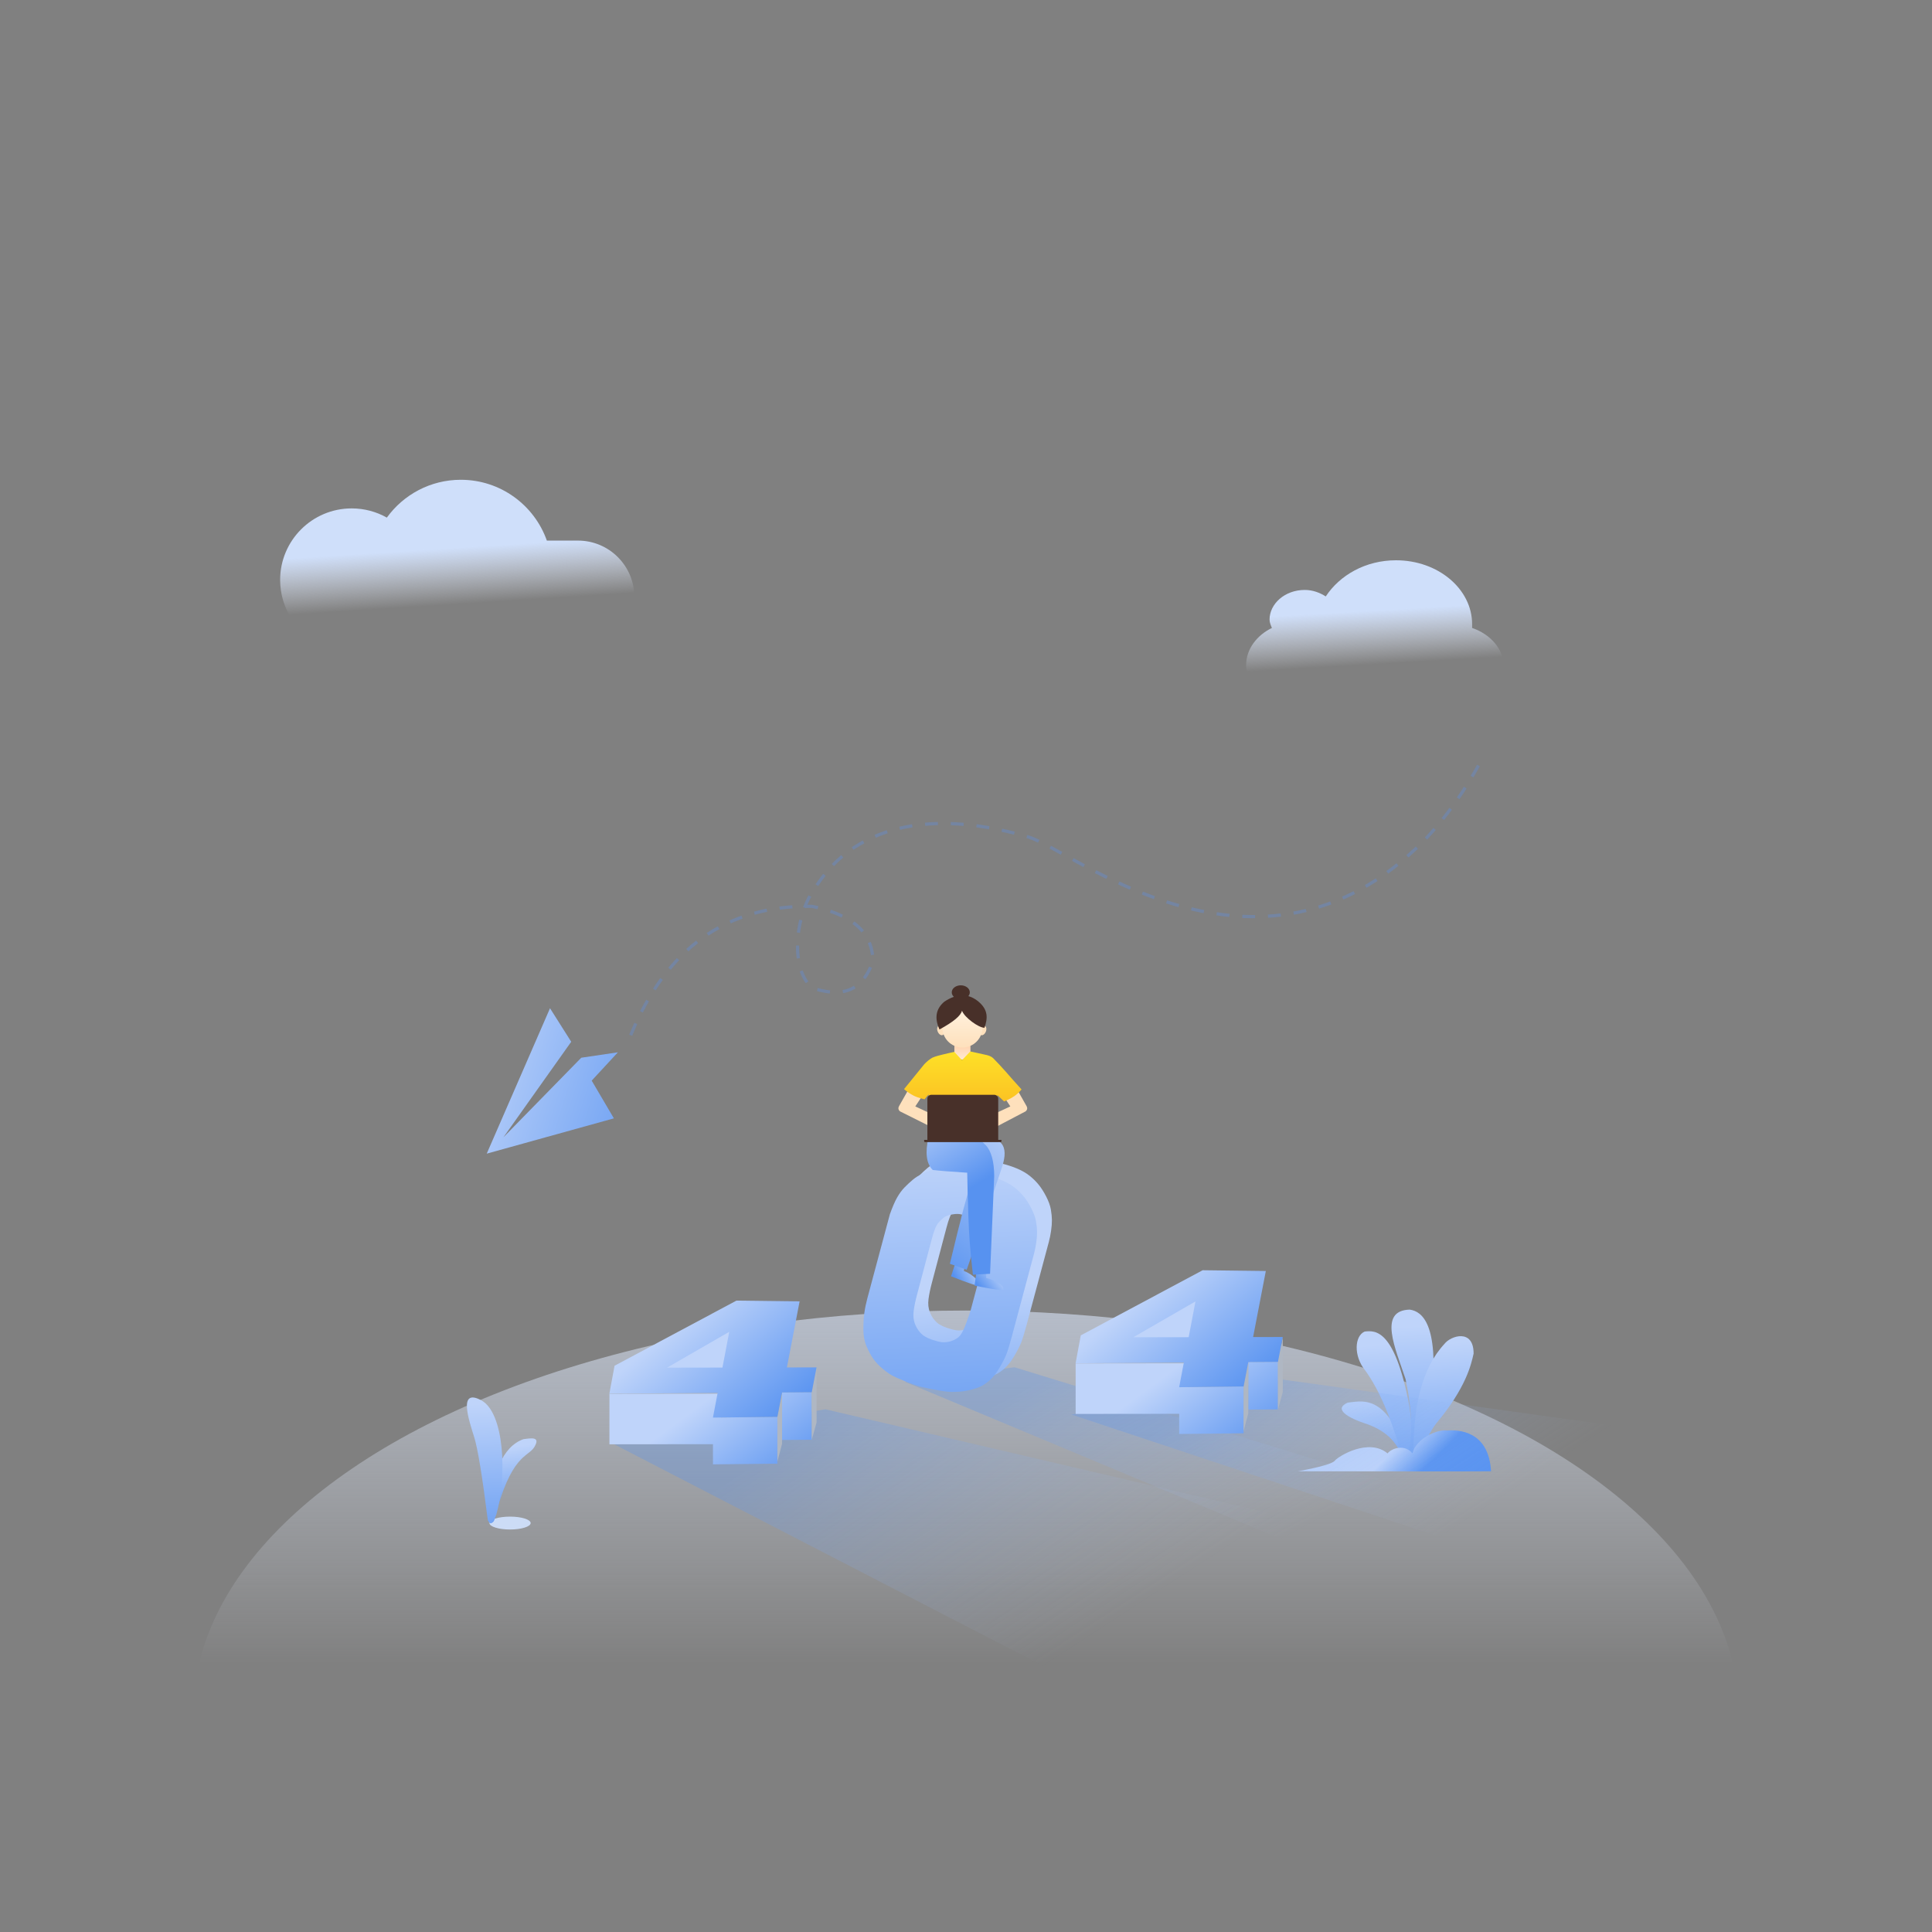 <svg xmlns:xlink="http://www.w3.org/1999/xlink" xmlns="http://www.w3.org/2000/svg" version="1.1" viewBox="0 0 600 600" height="600px" width="600px">
    <rect x="0" y="0" width="600" height="600" fill="#808080" stroke="none"/>
    <title>页面不见了</title>
    <defs>
        <linearGradient id="linearGradient-1" y2="44.05%" x2="50%" y1="-29.886%" x1="50%">
            <stop offset="0%" stop-color="#CFDFFA"></stop>
            <stop offset="100%" stop-opacity="0" stop-color="#EAF0FC"></stop>
        </linearGradient>
        <linearGradient id="linearGradient-2" y2="69.823%" x2="53.623%" y1="33.748%" x1="50%">
            <stop offset="0%" stop-color="#CFDFFA"></stop>
            <stop offset="100%" stop-opacity="0" stop-color="#EAF0FC"></stop>
        </linearGradient>
        <linearGradient id="linearGradient-3" y2="66.498%" x2="53.623%" y1="36.475%" x1="50%">
            <stop offset="0%" stop-color="#CFDFFA"></stop>
            <stop offset="100%" stop-opacity="0" stop-color="#EAF0FC"></stop>
        </linearGradient>
        <linearGradient id="linearGradient-4" y2="100%" x2="57.28%" y1="11.497%" x1="50%">
            <stop offset="0%" stop-color="#BFD4FA"></stop>
            <stop offset="100%" stop-color="#5792F0"></stop>
        </linearGradient>
        <linearGradient id="linearGradient-5" y2="131.881%" x2="51.94%" y1="11.497%" x1="50%">
            <stop offset="0%" stop-color="#BFD4FA"></stop>
            <stop offset="100%" stop-color="#5792F0"></stop>
        </linearGradient>
        <linearGradient id="linearGradient-6" y2="128.499%" x2="74.283%" y1="13.088%" x1="50%">
            <stop offset="0%" stop-color="#BFD4FA"></stop>
            <stop offset="100%" stop-color="#5792F0"></stop>
        </linearGradient>
        <linearGradient id="linearGradient-7" y2="131.881%" x2="54.073%" y1="11.497%" x1="50%">
            <stop offset="0%" stop-color="#BFD4FA"></stop>
            <stop offset="100%" stop-color="#5792F0"></stop>
        </linearGradient>
        <linearGradient id="linearGradient-8" y2="131.881%" x2="51.98%" y1="11.497%" x1="50%">
            <stop offset="0%" stop-color="#BFD4FA"></stop>
            <stop offset="100%" stop-color="#5792F0"></stop>
        </linearGradient>
        <linearGradient id="linearGradient-9" y2="131.881%" x2="55.364%" y1="11.497%" x1="50%">
            <stop offset="0%" stop-color="#BFD4FA"></stop>
            <stop offset="100%" stop-color="#5792F0"></stop>
        </linearGradient>
        <linearGradient id="linearGradient-10" y2="53.702%" x2="74.283%" y1="48.259%" x1="50%">
            <stop offset="0%" stop-color="#BFD4FA"></stop>
            <stop offset="100%" stop-color="#5792F0"></stop>
        </linearGradient>
        <linearGradient id="linearGradient-11" y2="56.43%" x2="50%" y1="31.189%" x1="4.786%">
            <stop offset="0%" stop-color="#5792F0"></stop>
            <stop offset="100%" stop-opacity="0" stop-color="#BFD4FA"></stop>
        </linearGradient>
        <linearGradient id="linearGradient-12" y2="56.299%" x2="50%" y1="31.573%" x1="4.786%">
            <stop offset="0%" stop-color="#5792F0"></stop>
            <stop offset="100%" stop-opacity="0" stop-color="#BFD4FA"></stop>
        </linearGradient>
        <linearGradient id="linearGradient-13" y2="59.479%" x2="50%" y1="22.269%" x1="4.786%">
            <stop offset="0%" stop-color="#5792F0"></stop>
            <stop offset="100%" stop-opacity="0" stop-color="#BFD4FA"></stop>
        </linearGradient>
        <linearGradient id="linearGradient-14" y2="106.768%" x2="100%" y1="56.043%" x1="50%">
            <stop offset="0%" stop-color="#BFD4FA"></stop>
            <stop offset="100%" stop-color="#5792F0"></stop>
        </linearGradient>
        <linearGradient id="linearGradient-15" y2="82.009%" x2="100%" y1="31.494%" x1="24.838%">
            <stop offset="0%" stop-color="#BFD4FA"></stop>
            <stop offset="100%" stop-color="#5792F0"></stop>
        </linearGradient>
        <linearGradient id="linearGradient-16" y2="150.379%" x2="72.811%" y1="60.686%" x1="50%">
            <stop offset="0%" stop-color="#BFD4FA"></stop>
            <stop offset="100%" stop-color="#5792F0"></stop>
        </linearGradient>
        <linearGradient id="linearGradient-17" y2="150.379%" x2="72.811%" y1="-8.035%" x1="38.521%">
            <stop offset="0%" stop-color="#BFD4FA"></stop>
            <stop offset="100%" stop-color="#5792F0"></stop>
        </linearGradient>
        <linearGradient id="linearGradient-18" y2="150.379%" x2="95.92%" y1="-8.035%" x1="26.891%">
            <stop offset="0%" stop-color="#BFD4FA"></stop>
            <stop offset="100%" stop-color="#5792F0"></stop>
        </linearGradient>
        <linearGradient id="linearGradient-19" y2="73.633%" x2="100%" y1="11.71%" x1="14.347%">
            <stop offset="0%" stop-color="#BFD4FA"></stop>
            <stop offset="100%" stop-color="#5792F0"></stop>
        </linearGradient>
        <linearGradient id="linearGradient-20" y2="-24.285%" x2="68.329%" y1="121.737%" x1="26.31%">
            <stop offset="0%" stop-color="#5792F0"></stop>
            <stop offset="100%" stop-color="#BFD4FA"></stop>
        </linearGradient>
        <linearGradient id="linearGradient-21" y2="44.12%" x2="48.227%" y1="-31.405%" x1="24.911%">
            <stop offset="0%" stop-color="#BFD4FA"></stop>
            <stop offset="100%" stop-color="#5792F0"></stop>
        </linearGradient>
        <linearGradient id="linearGradient-22" y2="100%" x2="50%" y1="-19.004%" x1="50%">
            <stop offset="0%" stop-color="#FFCDA5"></stop>
            <stop offset="100%" stop-color="#FFE8D1"></stop>
        </linearGradient>
        <linearGradient id="linearGradient-23" y2="100%" x2="50%" y1="0%" x1="50%">
            <stop offset="0%" stop-color="#FFF2DF"></stop>
            <stop offset="100%" stop-color="#FEE0BC"></stop>
        </linearGradient>
        <linearGradient id="linearGradient-24" y2="100%" x2="50%" y1="0%" x1="50%">
            <stop offset="0%" stop-color="#FEE127"></stop>
            <stop offset="100%" stop-color="#F9AB21"></stop>
        </linearGradient>
    </defs>
    <g fill-rule="evenodd" fill="none" stroke-width="1" stroke="none" id="页面不见了">
        <g transform="translate(60, 149)" id="背景">
            <ellipse ry="125" rx="240" cy="383" cx="240" fill="url(#linearGradient-1)" id="椭圆形"></ellipse>
            <path fill="url(#linearGradient-2)" id="云" d="M407,58.106 C407,65.303 400.091,71.061 391.364,71.061 L343,71.061 C334.273,70.485 327,65.015 327,57.53 C327,52.636 330.273,48.318 335,46.015 C334.636,45.152 334.273,44.288 334.273,43.424 C334.273,38.53 339,34.212 345.182,34.212 C347.727,34.212 349.909,35.076 351.727,36.227 C356.091,29.606 364.091,25 373.545,25 C386.636,25 397.182,33.924 397.182,44.864 L397.182,46.015 C403,48.03 407,52.636 407,58.106 Z"></path>
            <path fill="url(#linearGradient-3)" id="云" d="M83.111,0 C95.447,0 105.942,7.884 109.832,18.888 L119.5,18.889 C129.165,18.889 137,26.724 137,36.389 L137,40.278 C137,49.943 129.165,57.778 119.5,57.778 L47.833,57.778 C39.166,57.778 31.97,51.477 30.577,43.205 C28.314,39.725 27,35.572 27,31.111 C27,18.838 36.949,8.889 49.222,8.889 C53.189,8.889 56.913,9.928 60.137,11.749 C65.282,4.632 73.656,0 83.111,0 Z"></path>
            <g transform="translate(85, 285)" id="草">
                <ellipse ry="2" rx="6.4" cy="39" cx="13.4" fill="#CCDCF6" id="椭圆形"></ellipse>
                <path fill-rule="nonzero" fill="url(#linearGradient-4)" id="路径-42" d="M6.605,38.217 C7.476,23.663 11.127,15.24 17.558,12.946 C20.09,12.608 22.911,12.1 20.944,15.381 C18.976,18.662 13.708,17.385 8.44,38.208 C7.963,39.098 7.352,39.101 6.605,38.217 Z"></path>
                <path fill-rule="nonzero" fill="url(#linearGradient-5)" id="路径-41" d="M6.485,38.034 C4.774,24.441 3.373,15.892 2.284,12.389 C0.649,7.133 -2.831,-2.982 4.412,0.845 C11.656,4.671 12.512,24.301 9.164,36.246 C8.123,39.269 7.23,39.865 6.485,38.034 Z"></path>
            </g>
            <g fill-rule="nonzero" transform="translate(343.06, 257.713)" id="草">
                <path fill="url(#linearGradient-6)" id="路径-43" d="M32.929,47.722 C31.67,41.99 27.993,37.984 21.898,35.703 C14.938,33.465 11.125,30.806 15.48,28.878 C19.158,28.585 27.001,25.721 32.929,42.829 C33.341,44.487 33.341,46.118 32.929,47.722 Z"></path>
                <path fill="url(#linearGradient-7)" id="路径-44" d="M33.238,48.631 C29.573,34.948 25.409,24.959 20.746,18.662 C17.323,14.359 17.563,8.203 20.746,6.811 C24.005,6.449 30.011,5.888 34.533,29.469 C34.819,31.091 36.413,40.579 34.533,46.703 C34.255,47.544 33.824,48.186 33.238,48.631 Z"></path>
                <path fill="url(#linearGradient-8)" id="路径-45" d="M34.085,45.54 C35.743,39.418 35.532,31.429 33.453,21.575 C30.274,12.022 24.846,0.271 34.739,0 C38.752,0.546 43.599,4.753 41.767,25.72 C40.651,34.18 38.711,39.178 36.674,45.54 C35.963,45.937 35.1,45.937 34.085,45.54 Z"></path>
                <path fill="url(#linearGradient-9)" id="路径-46" d="M36.021,47.918 C35.358,30.606 38.526,18.182 45.526,10.646 C47.417,8.128 54.609,5.769 54.582,13.663 C53.831,17.058 52.224,24.304 42.96,35.361 C39.908,39.351 37.902,45.183 37.883,46.55 C37.87,47.461 37.249,47.917 36.021,47.918 Z"></path>
                <path fill="url(#linearGradient-10)" id="路径-47" d="M0,50.204 C6.932,48.912 10.755,47.815 11.469,46.913 C12.54,45.561 21.973,39.754 27.855,44.645 C29.135,43 33.242,41.72 35.592,44.645 C36.667,40.026 43.375,37.068 46.292,37.547 C49.577,37.29 59.275,37.397 60,50.204 C57.354,50.265 37.354,50.265 0,50.204 Z"></path>
            </g>
        </g>
        <g fill-rule="nonzero" transform="translate(128.52, 225.491)" id="编组">
            <polygon points="62.178 223.022 261.019 325.769 378.933 270.866 127.824 212.178" opacity="0.3" fill="url(#linearGradient-11)" id="Path-10"></polygon>
            <polygon points="204.2 213.8 423.35 286.614 439.905 226.583 269.846 202.955" opacity="0.3" fill="url(#linearGradient-12)" id="Path-10备份-2"></polygon>
            <polygon points="152.555 203.656 371.75 295.248 373.326 256.438 186.518 199.12" opacity="0.3" fill="url(#linearGradient-13)" id="Path-10备份"></polygon>
            <g transform="translate(60.724, 129.119)" id="编组-6">
                <g transform="translate(0, 49.306)" id="4">
                    <path fill="url(#linearGradient-14)" id="形状结合" d="M34.708,28.902 L34.694,36.288 L52.182,36.096 L52.165,50.637 L32.174,50.851 L32.174,44.589 L0.019,44.623 L0.019,28.945 L34.708,28.902 Z M62.844,28.461 L62.844,43.216 L53.64,43.277 L53.64,28.521 L62.844,28.461 Z M41.329,3.605 L42.422,22.844 L12.046,21.424 L41.329,3.605 Z"></path>
                    <polygon points="52.183 36.091 52.183 49.954 53.629 44.482 53.639 28.522" fill="#AFB7C3" id="路径-23"></polygon>
                    <polygon points="62.846 28.457 64.341 20.819 64.356 37.805 62.842 43.259" fill="#AFB7C3" id="路径-24"></polygon>
                    <path fill="url(#linearGradient-15)" d="M52.183,36.091 L53.639,28.522 L62.846,28.457 L64.341,20.737 L55.135,20.754 L59.083,0.238 L39.469,2.09610107e-13 L1.61,20.228 L0,28.897 L33.625,28.662 L32.168,36.333 L52.183,36.091 Z M35.12,20.789 L17.907,20.819 L37.228,9.685 L35.12,20.789 Z"></path>
                </g>
                <g transform="translate(74.366, 0)" id="0">
                    <path transform="translate(35.919, 39.193) rotate(15) translate(-35.919, -39.193)" fill="url(#linearGradient-16)" d="M30.817,73.198 C33.013,73.462 34.755,73.577 36.043,73.544 C36.505,73.544 37.752,73.478 39.783,73.346 C41.813,73.214 43.374,73.049 44.463,72.851 C45.553,72.653 46.676,72.347 47.832,71.935 C48.988,71.522 50.094,71.018 51.15,70.424 C52.207,69.829 53.082,69.243 53.776,68.665 C54.469,68.087 55.196,67.254 55.955,66.164 C56.715,65.074 57.367,63.563 57.912,61.632 C58.457,59.7 58.795,58.115 58.927,56.876 C59.059,55.638 59.125,53.764 59.125,51.254 L59.125,51.254 L59.125,24.655 C59.125,23.499 59.051,22.294 58.902,21.039 C58.754,19.784 58.547,18.686 58.283,17.745 C58.019,16.804 57.631,15.78 57.119,14.674 C56.607,13.568 55.798,12.404 54.692,11.182 C53.586,9.96 52.504,8.97 51.448,8.21 C50.391,7.45 49.252,6.807 48.03,6.278 C46.808,5.75 45.421,5.37 43.869,5.139 C42.317,4.908 40.435,4.809 38.222,4.842 L38.222,4.842 L34.161,4.941 C31.354,5.04 29.249,5.188 27.845,5.387 C26.442,5.585 24.98,6.031 23.461,6.724 C21.942,7.417 20.613,8.26 19.474,9.25 C18.335,10.241 17.443,11.199 16.799,12.123 C16.155,13.048 15.544,14.022 14.966,15.046 C14.389,16.069 13.918,17.266 13.555,18.637 C13.191,20.007 12.911,21.898 12.713,24.308 L12.713,24.308 L12.713,51.353 C12.713,52.972 12.803,54.507 12.985,55.96 C13.167,57.413 13.513,59.089 14.025,60.988 C14.537,62.886 15.313,64.496 16.353,65.817 C17.394,67.138 18.392,68.195 19.35,68.987 C20.308,69.78 21.422,70.482 22.694,71.092 C23.965,71.703 25.088,72.141 26.062,72.405 C27.036,72.669 28.621,72.933 30.817,73.198 Z M37.43,58.585 L36.835,58.585 C34.755,58.585 33.162,58.313 32.055,57.768 C30.949,57.223 29.983,56.406 29.158,55.316 C28.332,54.226 27.82,52.914 27.622,51.378 C27.424,49.843 27.325,48.117 27.325,46.202 L27.325,46.202 L27.275,28.667 C27.242,25.827 27.474,23.912 27.969,22.921 C28.464,21.931 28.927,21.196 29.356,20.717 C29.785,20.238 30.503,19.768 31.511,19.305 C32.518,18.843 33.385,18.612 34.111,18.612 L34.111,18.612 L36.29,18.662 C37.81,18.728 39.13,18.992 40.253,19.454 C41.376,19.916 42.201,20.428 42.73,20.99 C43.258,21.551 43.712,22.723 44.092,24.506 C44.472,26.29 44.662,27.99 44.662,29.608 L44.662,29.608 L44.662,46.45 C44.662,46.978 44.571,48.324 44.389,50.487 C44.208,52.65 43.919,54.169 43.522,55.044 C43.126,55.919 42.358,56.728 41.219,57.471 C40.08,58.214 38.817,58.585 37.43,58.585 L37.43,58.585 Z"></path>
                    <path transform="translate(31.308, 42.882) rotate(15) translate(-31.308, -42.882)" fill="url(#linearGradient-17)" d="M26.206,76.887 C28.402,77.151 30.144,77.266 31.432,77.233 C31.894,77.233 33.141,77.167 35.171,77.035 C37.202,76.903 38.763,76.738 39.852,76.54 C40.942,76.342 42.065,76.036 43.221,75.623 C44.376,75.211 45.483,74.707 46.539,74.113 C47.596,73.518 48.471,72.932 49.165,72.354 C49.858,71.776 50.585,70.943 51.344,69.853 C52.104,68.763 52.756,67.252 53.301,65.321 C53.846,63.389 54.184,61.804 54.316,60.565 C54.448,59.327 54.514,57.453 54.514,54.943 L54.514,54.943 L54.514,28.344 C54.514,27.188 54.44,25.983 54.291,24.728 C54.143,23.473 53.936,22.375 53.672,21.434 C53.408,20.493 53.02,19.469 52.508,18.363 C51.996,17.257 51.187,16.093 50.081,14.871 C48.975,13.649 47.893,12.658 46.837,11.899 C45.78,11.139 44.641,10.495 43.419,9.967 C42.197,9.439 40.81,9.059 39.258,8.828 C37.706,8.597 35.824,8.498 33.611,8.531 L33.611,8.531 L29.549,8.63 C26.743,8.729 24.637,8.877 23.234,9.075 C21.831,9.274 20.369,9.719 18.85,10.413 C17.331,11.106 16.002,11.948 14.863,12.939 C13.724,13.93 12.832,14.887 12.188,15.812 C11.544,16.737 10.933,17.711 10.355,18.734 C9.777,19.758 9.307,20.955 8.944,22.326 C8.58,23.696 8.3,25.587 8.102,27.997 L8.102,27.997 L8.102,55.042 C8.102,56.66 8.192,58.196 8.374,59.649 C8.556,61.102 8.902,62.778 9.414,64.677 C9.926,66.575 10.702,68.185 11.742,69.506 C12.782,70.827 13.781,71.884 14.739,72.676 C15.697,73.469 16.811,74.17 18.083,74.781 C19.354,75.392 20.477,75.83 21.451,76.094 C22.425,76.358 24.01,76.622 26.206,76.887 Z M32.819,62.274 L32.224,62.274 C30.144,62.274 28.551,62.002 27.444,61.457 C26.338,60.912 25.372,60.095 24.547,59.005 C23.721,57.915 23.209,56.603 23.011,55.067 C22.813,53.532 22.714,51.806 22.714,49.891 L22.714,49.891 L22.664,32.356 C22.631,29.516 22.862,27.601 23.358,26.61 C23.853,25.62 24.315,24.885 24.745,24.406 C25.174,23.927 25.892,23.457 26.899,22.994 C27.907,22.532 28.773,22.301 29.5,22.301 L29.5,22.301 L31.679,22.35 C33.198,22.416 34.519,22.681 35.642,23.143 C36.765,23.605 37.59,24.117 38.119,24.678 C38.647,25.24 39.101,26.412 39.481,28.195 C39.861,29.979 40.051,31.679 40.051,33.297 L40.051,33.297 L40.051,50.139 C40.051,50.667 39.96,52.013 39.778,54.176 C39.596,56.338 39.308,57.857 38.911,58.733 C38.515,59.608 37.747,60.417 36.608,61.16 C35.469,61.903 34.206,62.274 32.819,62.274 L32.819,62.274 Z"></path>
                </g>
                <g transform="translate(144.788, 39.872)" id="4">
                    <path fill="url(#linearGradient-14)" id="形状结合" d="M34.708,28.902 L34.694,36.288 L52.182,36.096 L52.165,50.637 L32.174,50.851 L32.174,44.589 L0.019,44.623 L0.019,28.945 L34.708,28.902 Z M62.844,28.461 L62.844,43.216 L53.64,43.277 L53.64,28.521 L62.844,28.461 Z M41.329,3.605 L42.422,22.844 L12.046,21.424 L41.329,3.605 Z"></path>
                    <polygon points="52.183 36.091 52.183 49.954 53.629 44.482 53.639 28.522" fill="#AFB7C3" id="路径-23"></polygon>
                    <polygon points="62.846 28.457 64.341 20.819 64.356 37.805 62.842 43.259" fill="#AFB7C3" id="路径-24"></polygon>
                    <path fill="url(#linearGradient-15)" d="M52.183,36.091 L53.639,28.522 L62.846,28.457 L64.341,20.737 L55.135,20.754 L59.083,0.238 L39.469,2.09610107e-13 L1.61,20.228 L0,28.897 L33.625,28.662 L32.168,36.333 L52.183,36.091 Z M35.12,20.789 L17.907,20.819 L37.228,9.685 L35.12,20.789 Z"></path>
                </g>
            </g>
            <g fill="url(#linearGradient-18)" transform="translate(42.024, 109.036) rotate(32) translate(-42.024, -109.036) translate(11.474, 78.623)" id="plane">
                <polygon points="33.225 43.396 45.693 48.81 51.76 8.28 9.338 33.287 20.469 38.558 47.365 14.029 25.772 41.049 25.485 52.546" transform="translate(30.549, 30.413) scale(-1, 1) rotate(129) translate(-30.549, -30.413)" id="路径"></polygon>
            </g>
            <path transform="translate(198.882, 48.008) rotate(-10) translate(-198.882, -48.008)" stroke-dasharray="4" opacity="0.3" stroke="#5792F0" id="路径-25" d="M61.013,72.447 C76.667,47.685 97.467,37.801 123.412,42.796 C140.589,49.672 139.455,58.39 139.225,62.718 C136.027,68.071 131.101,74.103 119.351,67.923 C113.247,61.726 117.206,44.636 126.001,36.622 C128.653,34.183 147.629,10.753 193.341,33.252 C206.194,39.702 254.455,97.412 313.704,56.023 C322.032,49.93 329.714,42.34 336.751,33.252"></path>
        </g>
        <g transform="translate(279.007, 306)" id="人物">
            <path transform="translate(21.493, 89.094) scale(-1, 1) rotate(-18) translate(-21.493, -89.094)" fill-rule="nonzero" fill="url(#linearGradient-19)" id="路径-52备份-2" d="M23.062,86.826 L22.718,89.079 C21.313,89.123 19.786,89.536 18.136,90.318 C17.074,90.999 17.027,91.308 16.993,91.894 C16.97,92.285 19.97,92.285 25.993,91.894 L25.993,86 L23.062,86.826 Z"></path>
            <path transform="translate(28.493, 91.094) scale(-1, 1) rotate(-8) translate(-28.493, -91.094)" fill-rule="nonzero" fill="url(#linearGradient-19)" id="路径-52备份" d="M30.062,88.826 L29.718,91.079 C28.313,91.123 26.786,91.536 25.136,92.318 C24.074,92.999 24.027,93.308 23.993,93.894 C23.97,94.285 26.97,94.285 32.993,93.894 L32.993,88 L30.062,88.826 Z"></path>
            <path fill-rule="nonzero" fill="url(#linearGradient-20)" id="路径-63" d="M21.104,44.154 C26.606,45.439 30.211,47.067 31.92,49.036 C33.4,50.69 33.127,53.292 32.374,55.834 C31.872,57.528 28.15,68.366 21.207,88.346 L15.986,86.478 C19.368,72.365 21.457,64.401 22.254,62.588 C23.45,59.867 23.016,54.343 21.104,52.025 C19.829,50.48 17.79,48.158 14.986,45.059 L21.104,44.154 Z"></path>
            <path fill-rule="nonzero" fill="url(#linearGradient-21)" id="路径-62" d="M9.363,47.115 C8.241,51.957 8.673,55.369 10.658,57.35 C12.572,57.577 16.142,57.859 21.368,58.195 C21.569,68.423 21.823,75.53 22.131,79.517 C22.439,83.504 22.777,86.955 23.145,89.871 L28.468,89.585 L29.755,59.304 C29.731,54.635 28.83,51.39 27.052,49.571 C25.274,47.752 23.339,46.665 21.247,46.311 L9.363,47.115 Z"></path>
            <path fill="#FEE0BC" id="胳膊-path" d="M2.964,32.64 L0.202,37.514 C0.202,37.514 -0.058,37.953 0.012,38.373 C0.085,38.813 0.488,39.138 0.488,39.138 L9.714,43.744 L9.771,39.711 L5.249,37.609 L7.82,33.691 L2.964,32.64 Z"></path>
            <path fill="#FEE0BC" id="胳膊-path" d="M37.041,32.64 L39.799,37.514 C39.799,37.514 40.058,37.953 39.988,38.373 C39.916,38.813 39.513,39.138 39.513,39.138 L30.323,43.961 L30.241,39.711 L34.759,37.609 L32.191,33.691 L37.041,32.64 Z"></path>
            <g transform="translate(11.674, 0)" id="脑袋">
                <rect height="4.983" width="4.983" y="18.065" x="5.713" fill="url(#linearGradient-22)" id="矩形"></rect>
                <ellipse ry="1.557" rx="1" cy="14.016" cx="14.55" transform="translate(14.55, 14.016) rotate(22) translate(-14.55, -14.016)" fill="#FEE0BC" id="椭圆形"></ellipse>
                <ellipse ry="1.557" rx="1" cy="14.016" cx="1.469" transform="translate(1.469, 14.016) scale(-1, 1) rotate(23) translate(-1.469, -14.016)" fill="#FEE0BC" id="椭圆形备份-2"></ellipse>
                <circle r="6.229" cy="13.082" cx="8.204" fill="url(#linearGradient-23)" id="椭圆形"></circle>
                <ellipse ry="2.18" rx="2.803" cy="2.18" cx="7.698" fill="#483029" id="椭圆形"></ellipse>
                <path fill="#483029" id="路径-51" d="M1.091,13.705 C5.411,11.361 7.739,9.416 8.075,7.872 C8.805,9.968 13.281,13.214 15.059,13.183 C16.043,10.347 16.315,7.677 13.209,5.073 C10.102,2.469 6.521,2.455 2.597,5.073 C-0.041,7.29 -0.543,10.167 1.091,13.705 Z"></path>
            </g>
            <path fill="url(#linearGradient-24)" id="衣服" d="M17.36,20.671 C17.693,21.031 18.489,21.887 19.749,23.242 C21.47,21.435 22.331,20.532 22.331,20.532 L27.29,21.626 C27.29,21.626 28.651,21.854 29.481,22.678 C31.775,24.952 35.58,29.372 35.58,29.372 L38.248,32.336 C37.584,33.138 36.814,33.846 35.96,34.44 C34.621,35.36 32.816,36.066 32.816,36.066 L30.721,34.058 L30.721,48.115 L9.375,48.115 L9.375,33.866 L8.136,35.397 C8.136,35.397 6.301,35.038 4.705,34.249 C3.645,33.7 2.654,33.025 1.752,32.241 L8.042,24.495 C8.433,24.09 8.846,23.707 9.279,23.348 C9.673,23.034 10.087,22.746 10.519,22.487 C11.045,22.259 11.586,22.068 12.138,21.913 C14.082,21.376 17.36,20.671 17.36,20.671 Z"></path>
            <path fill="#483029" id="Fill-1633" d="M31,48.531 L9,48.531 L9,35.217 C9,34.545 9.552,34 10.234,34 L29.766,34 C30.448,34 31,34.545 31,35.217 L31,48.531 Z"></path>
            <path fill="#483029" id="Fill-1634" d="M32,48 L8,48 L8,48.422 C8,48.568 8.131,48.686 8.293,48.686 L31.708,48.686 C31.869,48.686 32,48.568 32,48.422 L32,48 Z"></path>
        </g>
    </g>
</svg>